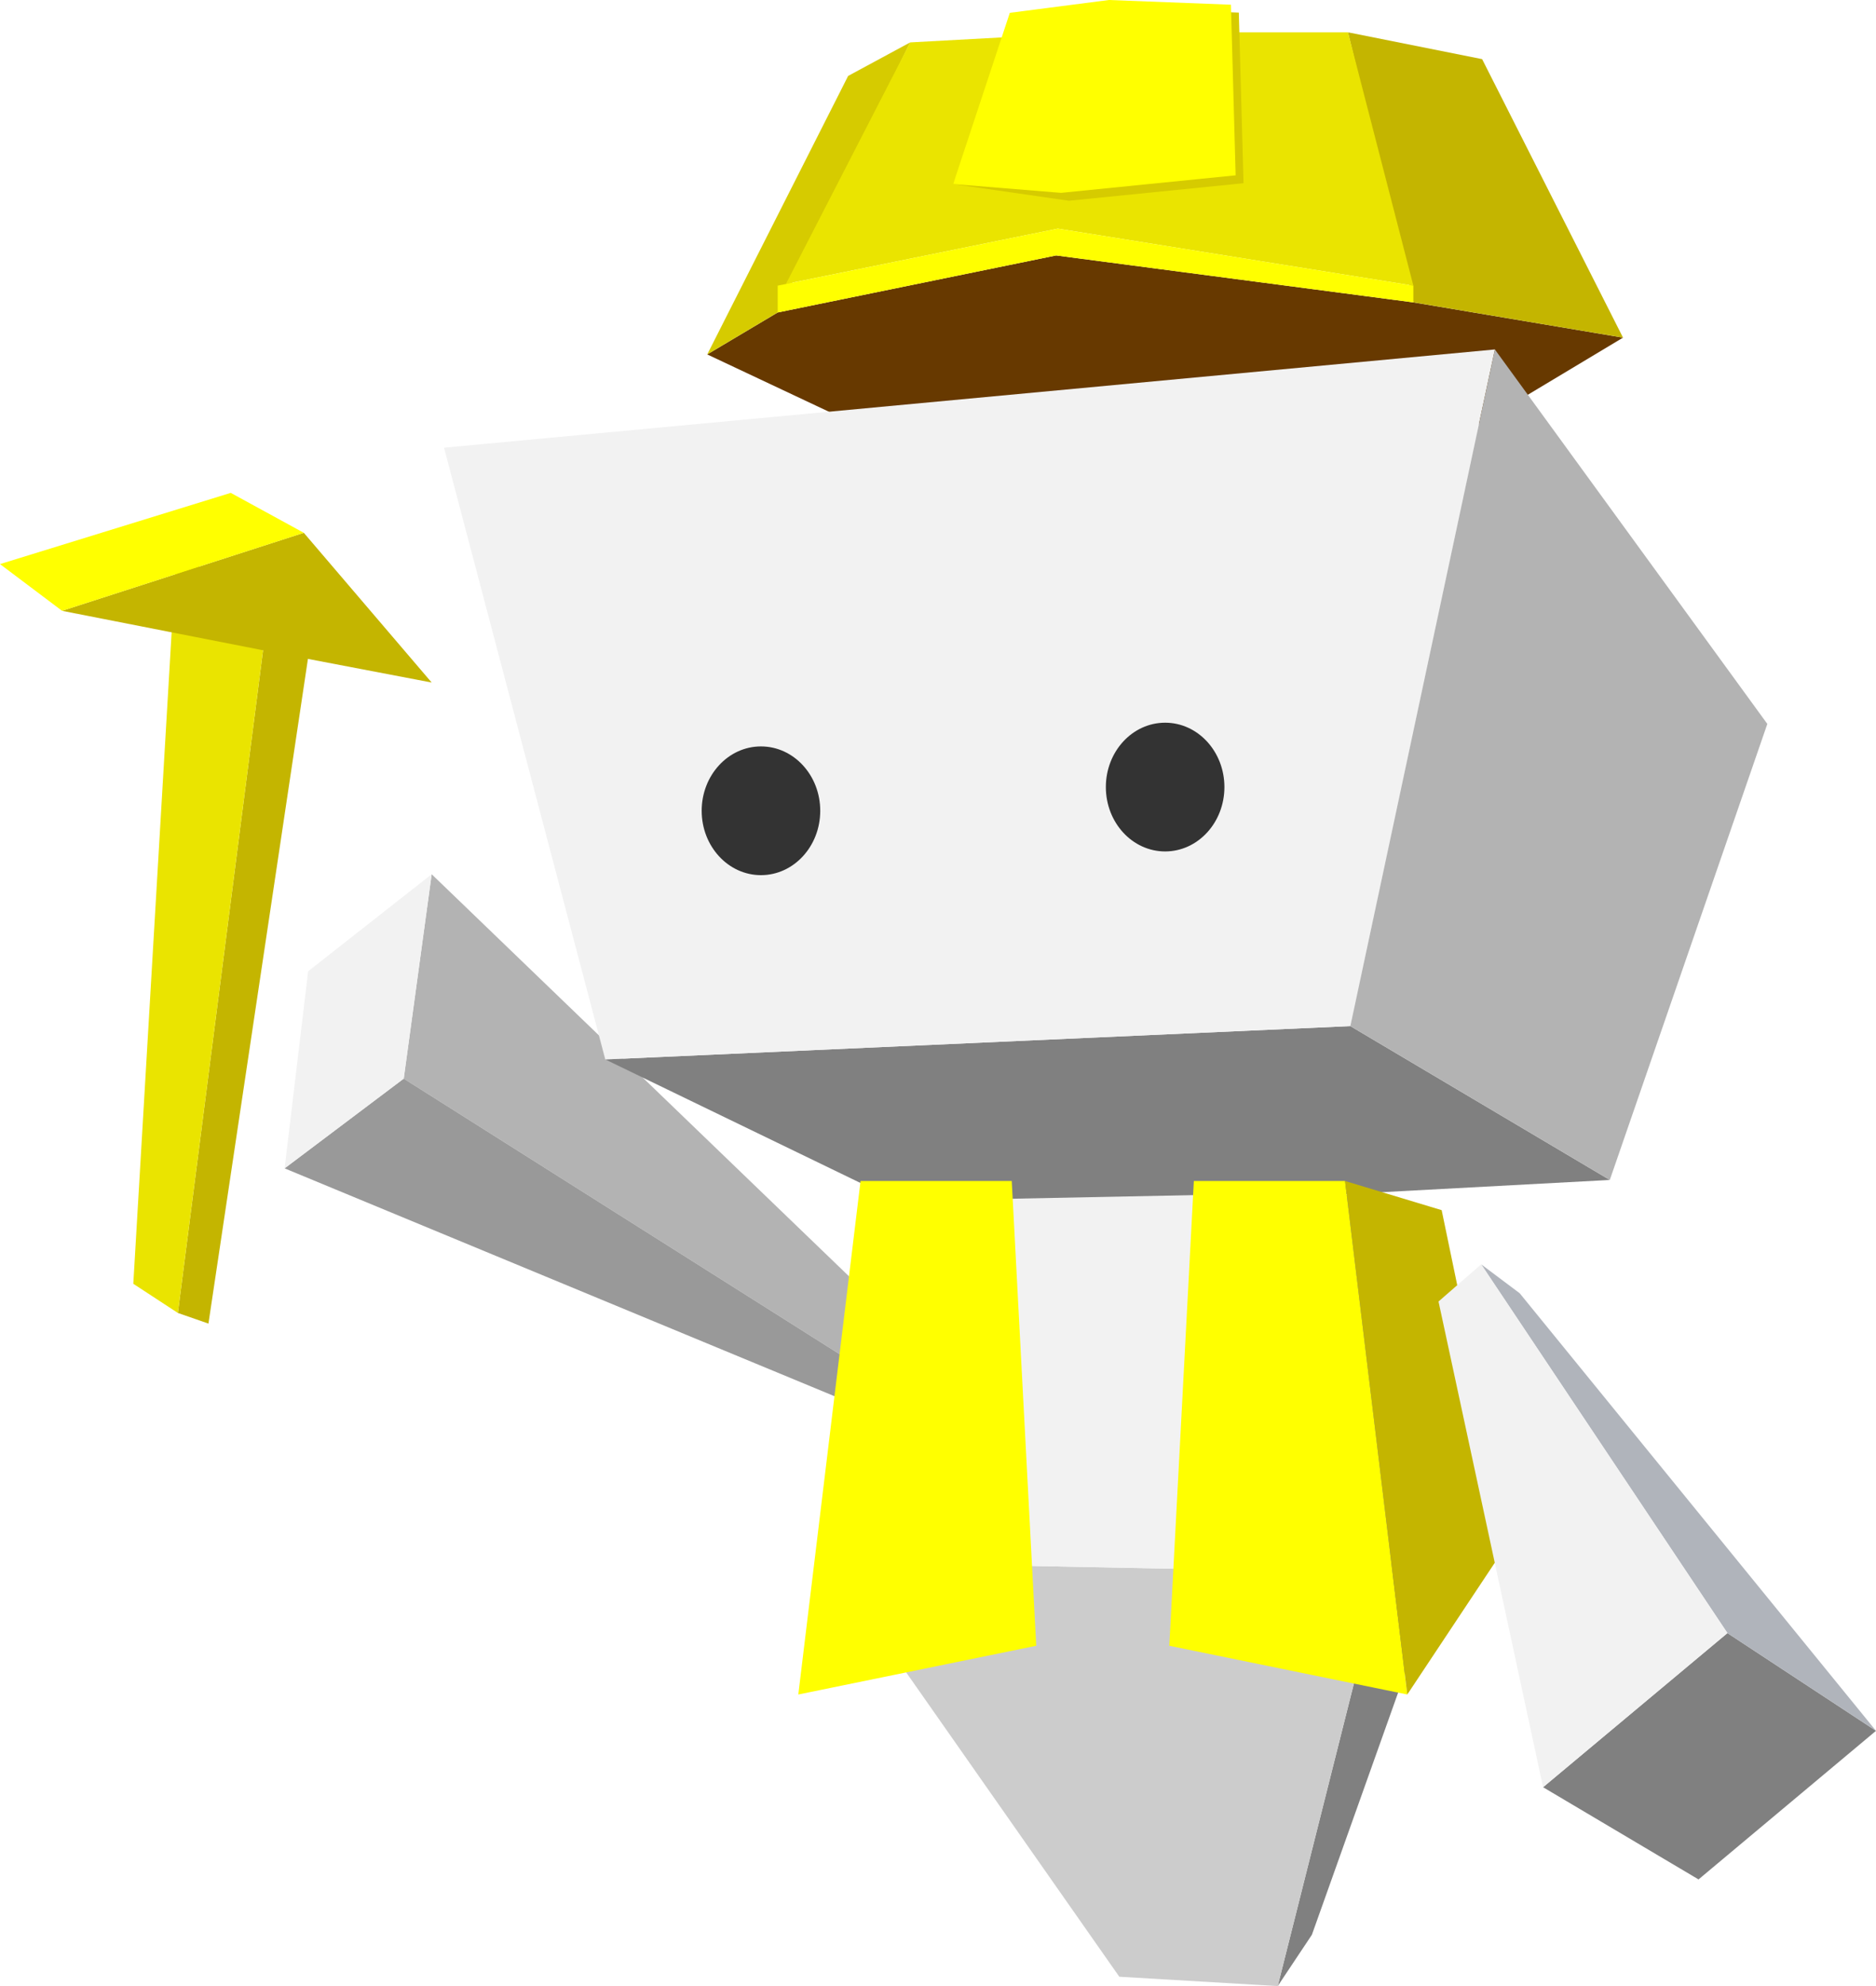 <?xml version="1.0" encoding="UTF-8"?>
<svg id="Capa_2" data-name="Capa 2" xmlns="http://www.w3.org/2000/svg" viewBox="0 0 506.35 535.94">
  <defs>
    <style>
      .cls-1 {
        fill: #999;
      }

      .cls-1, .cls-2, .cls-3, .cls-4, .cls-5, .cls-6, .cls-7, .cls-8, .cls-9, .cls-10, .cls-11, .cls-12, .cls-13 {
        stroke-width: 0px;
      }

      .cls-2 {
        fill: #b0b4bb;
      }

      .cls-3 {
        fill: #eae400;
      }

      .cls-4 {
        fill: #90959a;
      }

      .cls-5 {
        fill: #ff0;
      }

      .cls-6 {
        fill: #c4b500;
      }

      .cls-7 {
        fill: #673900;
      }

      .cls-8 {
        fill: gray;
      }

      .cls-9 {
        fill: #b3b3b3;
      }

      .cls-10 {
        fill: #333;
      }

      .cls-11 {
        fill: #ccc;
      }

      .cls-12 {
        fill: #d6cb00;
      }

      .cls-13 {
        fill: #f2f2f2;
      }
    </style>
  </defs>
  <g id="Capa_1-2" data-name="Capa 1">
    <g>
      <polyline class="cls-6" points="71.88 168.64 83.86 172.81 56.26 357.17 48.01 354.3"/>
      <polygon class="cls-9" points="116.51 235.91 108.97 291.07 257.78 385.12 235.16 350.2 116.51 235.91"/>
      <polygon class="cls-1" points="76.82 315.28 108.97 291.07 257.78 385.12 231.98 379.56 76.82 315.28"/>
      <polygon class="cls-13" points="83.17 262.1 76.82 315.28 108.97 291.07 116.51 235.91 83.17 262.1"/>
      <g>
        <polygon class="cls-7" points="190.89 95.64 209.91 84.32 285.06 68.93 381.48 81.6 438.07 91.11 381.48 125.06 245.67 121.44 190.89 95.64"/>
        <polygon class="cls-6" points="363.83 8.72 400.04 15.96 438.07 91.11 381.48 81.6 363.83 8.72"/>
        <polygon class="cls-12" points="245.67 11.44 228.92 20.49 190.89 95.64 209.91 84.32 245.67 11.44"/>
        <polygon class="cls-3" points="295.69 8.72 245.67 11.44 212.13 76.62 285.51 61.69 381.48 77.08 363.83 8.72 295.69 8.72"/>
        <polygon class="cls-5" points="381.48 77.08 285.51 61.69 209.91 77.08 209.91 84.32 285.06 68.93 381.48 81.6 381.48 77.08"/>
        <polygon class="cls-12" points="335.64 49.44 288.52 54.17 257.27 49.67 274.69 5.59 301.44 2.13 334.37 3.4 335.64 49.44"/>
        <polygon class="cls-5" points="333.51 47.31 286.39 52.04 257.27 49.67 272.56 3.46 299.31 0 332.24 1.27 333.51 47.31"/>
      </g>
      <polygon class="cls-8" points="163.37 285.89 364.47 276.89 434.5 318.41 250.91 328.26 163.37 285.89"/>
      <polygon class="cls-13" points="119.85 120.81 163.37 285.89 364.47 276.89 403.48 94.3 119.85 120.81"/>
      <polygon class="cls-9" points="477.02 195.35 403.48 94.3 364.47 276.89 434.5 318.41 477.02 195.35"/>
      <ellipse class="cls-10" cx="314.48" cy="212.39" rx="16" ry="17.37"/>
      <ellipse class="cls-10" cx="205.39" cy="218.79" rx="16" ry="17.37"/>
      <polyline class="cls-8" points="399.78 393.83 354.09 522.1 344.87 535.94 372.95 424.43"/>
      <polyline class="cls-4" points="372.95 424.43 360.38 321.73 385.95 328.26 399.78 393.83"/>
      <polyline class="cls-11" points="223.72 421.5 302.11 533.42 344.87 535.94 372.95 424.43"/>
      <polyline class="cls-13" points="372.95 424.43 360.38 321.73 235.04 324.24 223.72 421.5"/>
      <polygon class="cls-5" points="363.04 318.69 379.84 457.26 315.61 444.11 322.23 318.69 363.04 318.69"/>
      <polygon class="cls-5" points="232.27 318.69 215.47 457.26 279.69 444.11 273.08 318.69 232.27 318.69"/>
      <polygon class="cls-6" points="379.84 457.26 407.58 415.5 389.12 326.56 363.04 318.69 379.84 457.26"/>
      <polygon class="cls-3" points="71.88 168.64 48.01 354.3 35.98 346.43 47.68 147.6 71.88 168.64"/>
      <polygon class="cls-6" points="82 143.78 16.75 164.83 73.93 176.05 116.51 184.18 82 143.78"/>
      <polygon class="cls-5" points="16.75 164.83 0 152.22 62.28 133 82 143.78 16.75 164.83"/>
      <polygon class="cls-8" points="458.45 507.16 416.49 482.28 466.25 440.69 506.35 467.06 458.45 507.16"/>
      <polygon class="cls-2" points="506.35 467.06 466.25 440.69 399.78 341.18 410.18 348.98 506.35 467.06"/>
      <polygon class="cls-13" points="388.27 351.21 416.49 482.28 466.25 440.69 399.78 341.18 388.27 351.21"/>
    </g>
  </g>
</svg>